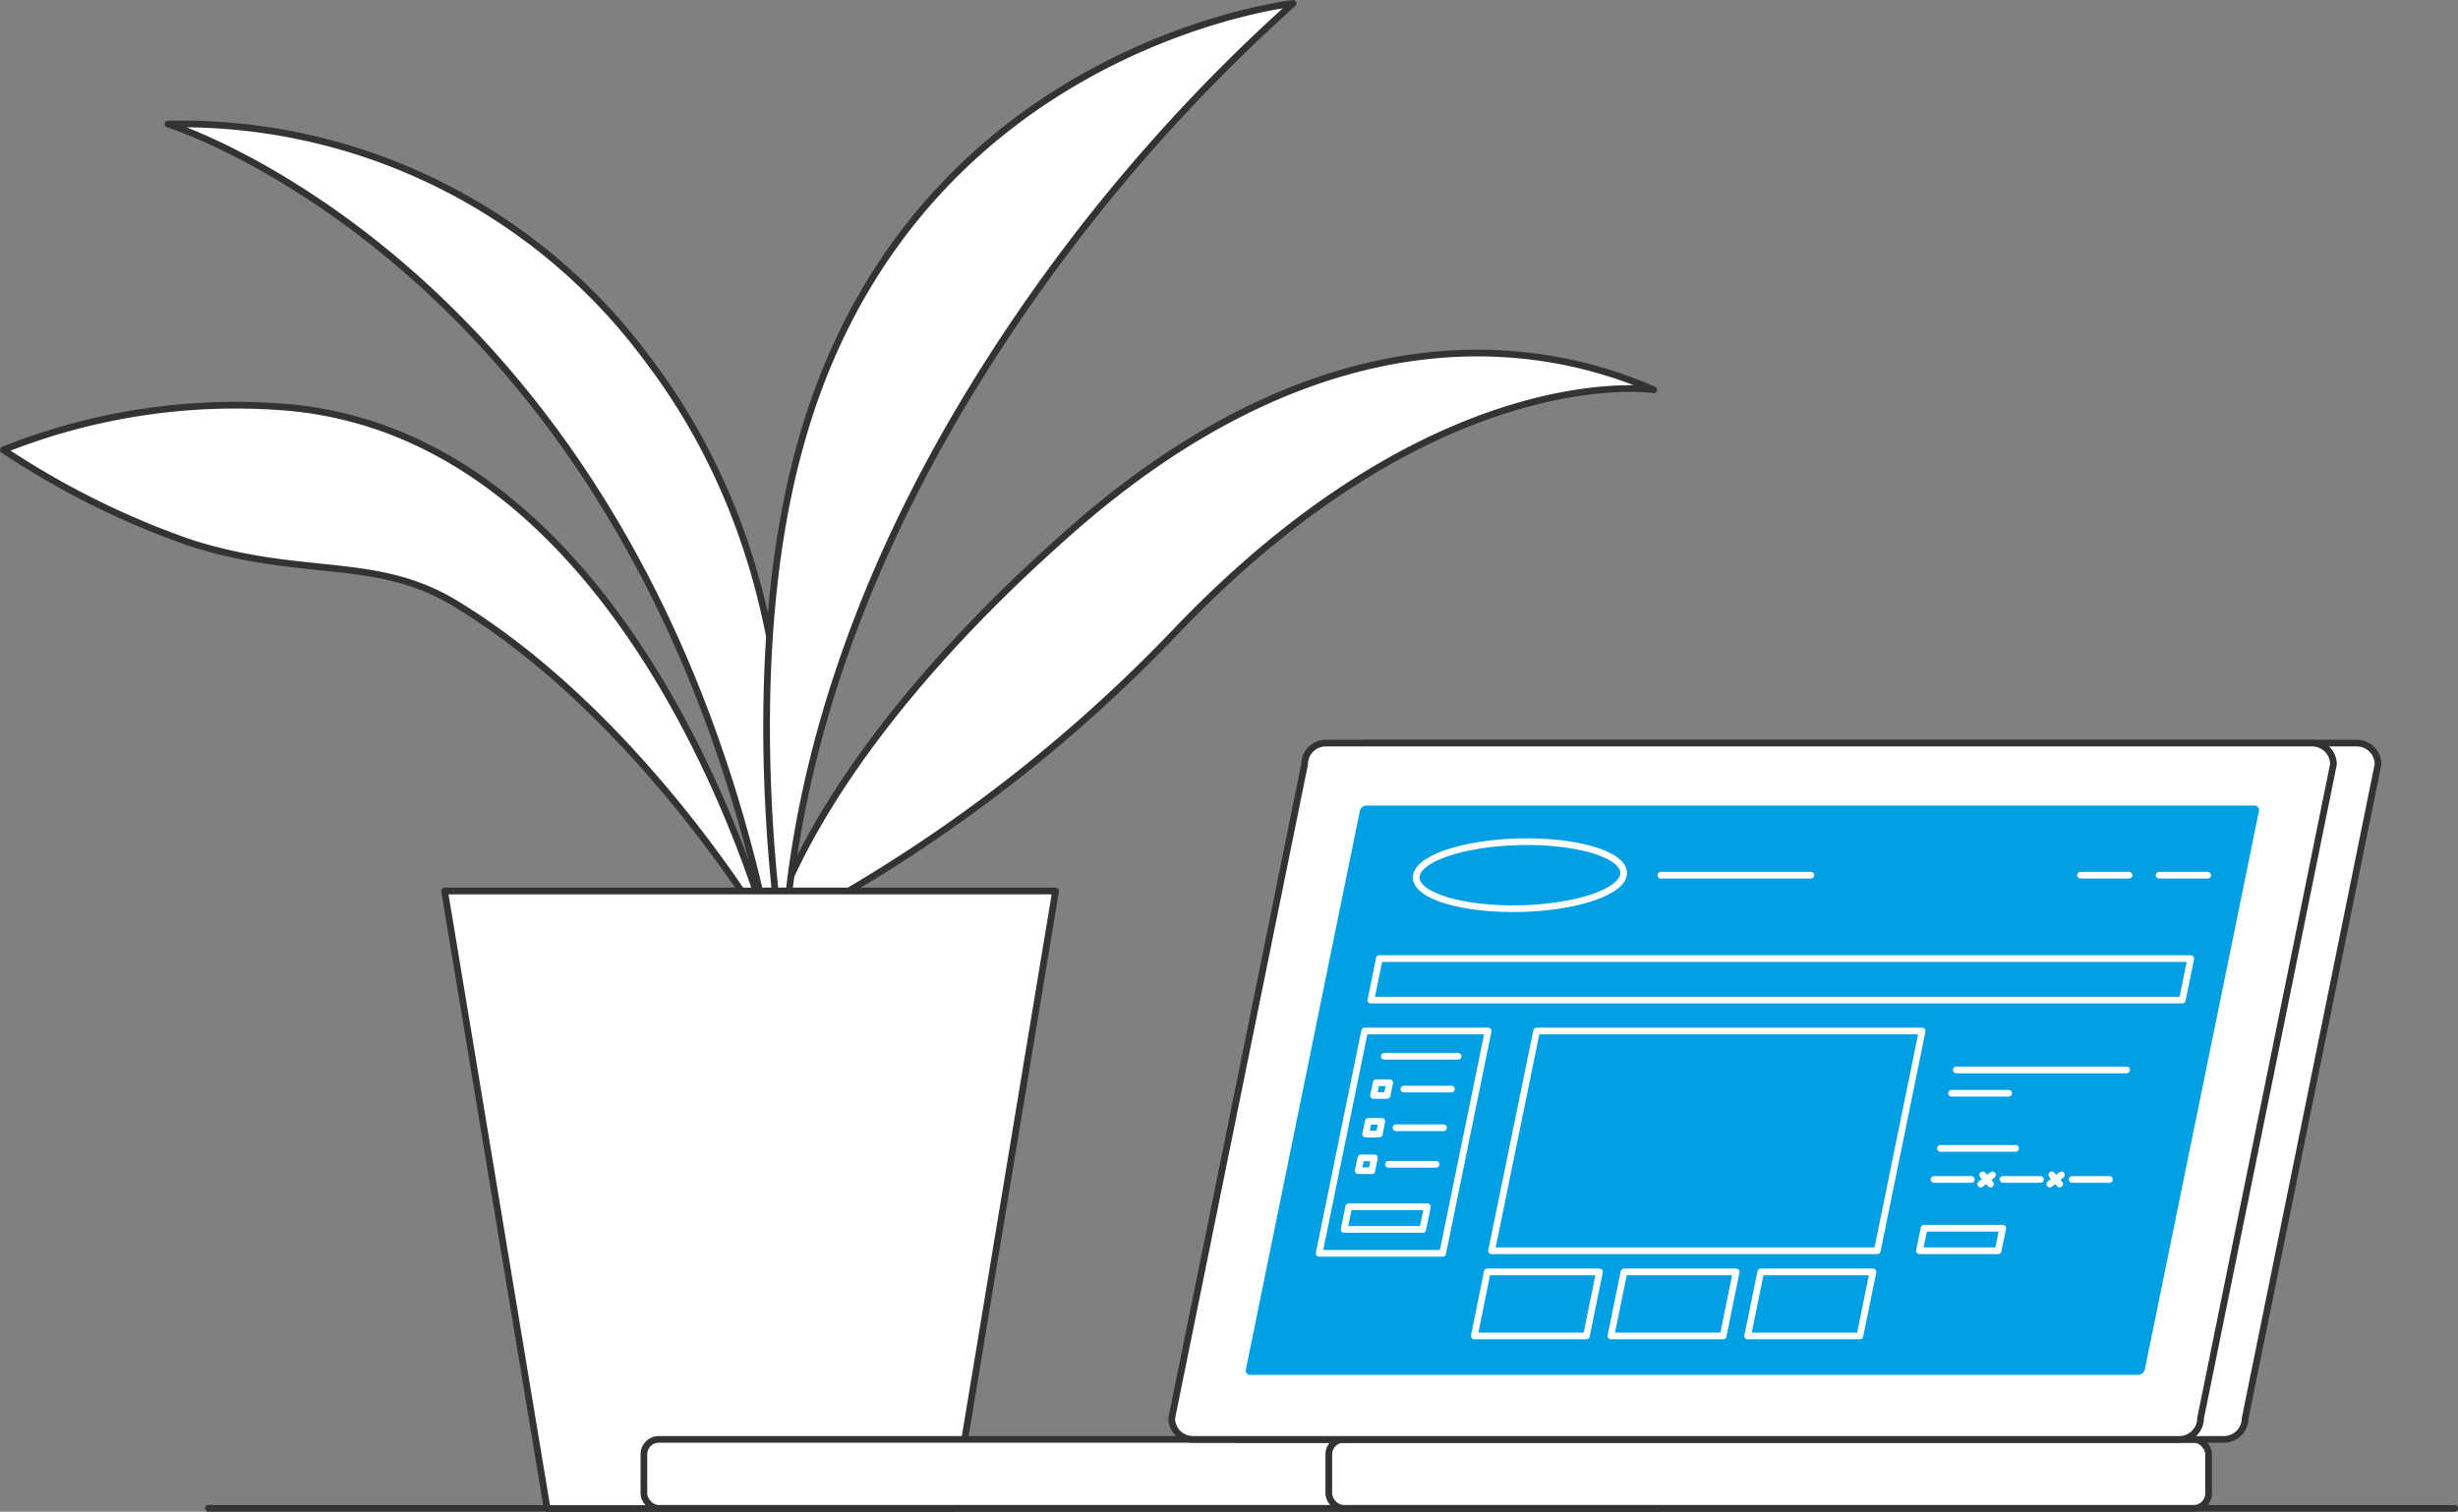 <svg xmlns="http://www.w3.org/2000/svg" viewBox="0 0 165.37 101.72"><rect x="0" y="0" width="165.37" height="101.72" fill="#808080" stroke="none"/><defs><style>.cls-1,.cls-4{fill:none;}.cls-1,.cls-2{stroke:#333;}.cls-1,.cls-2,.cls-4{stroke-linecap:round;stroke-linejoin:round;stroke-width:0.45px;}.cls-2{fill:#fff;}.cls-3{fill:#009fe3;}.cls-4{stroke:#fff;}</style></defs><g id="Layer_2" data-name="Layer 2"><g id="Layer_1-2" data-name="Layer 1"><line class="cls-1" x1="165.15" y1="101.49" x2="14.02" y2="101.49"/><path class="cls-2" d="M51.77,62.88s2.31-11.43,20.49-27.37c14.88-13,28.78-13.75,39-9.28,0,0-14.5-2.25-32.19,16.3A102.05,102.05,0,0,1,51.77,62.88Z"/><path class="cls-2" d="M51.78,63s5.07-21.37-8.22-38.84A39,39,0,0,0,11.3,8.35S42.53,18,51.78,63Z"/><path class="cls-2" d="M52.72,64.4s-3.15-18.59,1-34C61,3.1,87,.23,87,.23A116.5,116.5,0,0,0,64.59,27.51C58.52,37.78,53.42,50.4,52.72,64.4Z"/><path class="cls-2" d="M.23,30.27a42.1,42.1,0,0,1,18.6-2.9C42.92,29,51.76,62.87,51.76,62.87s-8.54-14.62-21.1-22.25c-5.34-3.25-10.22-1.69-17.75-4.06A55.35,55.35,0,0,1,.23,30.27Z"/><polygon class="cls-2" points="36.81 101.5 64.13 101.5 71.02 59.95 29.91 59.95 36.81 101.5"/><rect class="cls-2" x="43.32" y="96.85" width="69.22" height="4.64" rx="1" transform="translate(155.86 198.34) rotate(-180)"/><rect class="cls-2" x="89.4" y="96.85" width="59.19" height="4.64" rx="1" transform="translate(237.99 198.34) rotate(-180)"/><path class="cls-2" d="M83.25,96.85h66.38a1.43,1.43,0,0,0,1.42-1.42l8.94-44A1.43,1.43,0,0,0,158.57,50H92.19a1.43,1.43,0,0,0-1.42,1.43l-8.94,44A1.43,1.43,0,0,0,83.25,96.85Z"/><path class="cls-2" d="M80.25,96.85h66.38a1.43,1.43,0,0,0,1.42-1.42l8.94-44A1.43,1.43,0,0,0,155.57,50H89.19a1.43,1.43,0,0,0-1.42,1.43l-8.94,44A1.43,1.43,0,0,0,80.25,96.85Z"/><path class="cls-3" d="M84.12,92.51a.29.29,0,0,1-.3-.36l7.67-37.59a.47.47,0,0,1,.45-.36h59.73a.3.3,0,0,1,.31.36L144.3,92.15a.48.48,0,0,1-.45.36Z"/><ellipse class="cls-4" cx="102.26" cy="58.89" rx="6.98" ry="2.25" transform="translate(-1.38 2.46) rotate(-1.37)"/><line class="cls-4" x1="111.74" y1="58.89" x2="121.83" y2="58.89"/><line class="cls-4" x1="139.97" y1="58.89" x2="143.24" y2="58.89"/><line class="cls-4" x1="145.26" y1="58.89" x2="148.53" y2="58.89"/><polygon class="cls-4" points="97.06 84.33 88.75 84.33 91.81 69.37 100.12 69.37 97.06 84.33"/><polygon class="cls-4" points="146.82 67.29 92.23 67.29 92.8 64.5 147.39 64.5 146.82 67.29"/><polygon class="cls-4" points="126.3 84.16 100.35 84.16 103.38 69.37 129.32 69.37 126.3 84.16"/><polygon class="cls-4" points="106.73 89.89 99.19 89.89 100.06 85.58 107.61 85.58 106.73 89.89"/><polygon class="cls-4" points="115.93 89.89 108.38 89.89 109.26 85.58 116.81 85.58 115.93 89.89"/><polygon class="cls-4" points="125.13 89.89 117.58 89.89 118.46 85.58 126.01 85.58 125.13 89.89"/><line class="cls-4" x1="98.1" y1="71.07" x2="93.13" y2="71.07"/><polygon class="cls-4" points="93.32 73.71 92.41 73.71 92.59 72.85 93.5 72.85 93.32 73.71"/><line class="cls-4" x1="94.45" y1="73.28" x2="97.65" y2="73.28"/><polygon class="cls-4" points="92.79 76.31 91.88 76.31 92.06 75.45 92.97 75.45 92.79 76.31"/><line class="cls-4" x1="93.92" y1="75.88" x2="97.12" y2="75.88"/><polygon class="cls-4" points="92.29 78.77 91.38 78.77 91.56 77.91 92.47 77.91 92.29 78.77"/><line class="cls-4" x1="93.42" y1="78.34" x2="96.62" y2="78.34"/><polygon class="cls-4" points="95.72 82.72 90.43 82.72 90.74 81.2 96.03 81.2 95.72 82.72"/><line class="cls-4" x1="131.62" y1="71.99" x2="143.07" y2="71.99"/><line class="cls-4" x1="131.3" y1="73.56" x2="135.14" y2="73.56"/><line class="cls-4" x1="130.12" y1="79.36" x2="132.63" y2="79.36"/><line class="cls-4" x1="133.39" y1="79.05" x2="133.92" y2="79.67"/><line class="cls-4" x1="134.05" y1="79.05" x2="133.26" y2="79.67"/><line class="cls-4" x1="134.76" y1="79.36" x2="137.28" y2="79.36"/><line class="cls-4" x1="139.41" y1="79.36" x2="141.92" y2="79.36"/><line class="cls-4" x1="138.04" y1="79.05" x2="138.57" y2="79.67"/><line class="cls-4" x1="138.69" y1="79.05" x2="137.91" y2="79.67"/><line class="cls-4" x1="130.55" y1="77.27" x2="135.61" y2="77.27"/><polygon class="cls-4" points="134.43 84.16 129.14 84.16 129.45 82.64 134.74 82.64 134.43 84.16"/></g></g></svg>